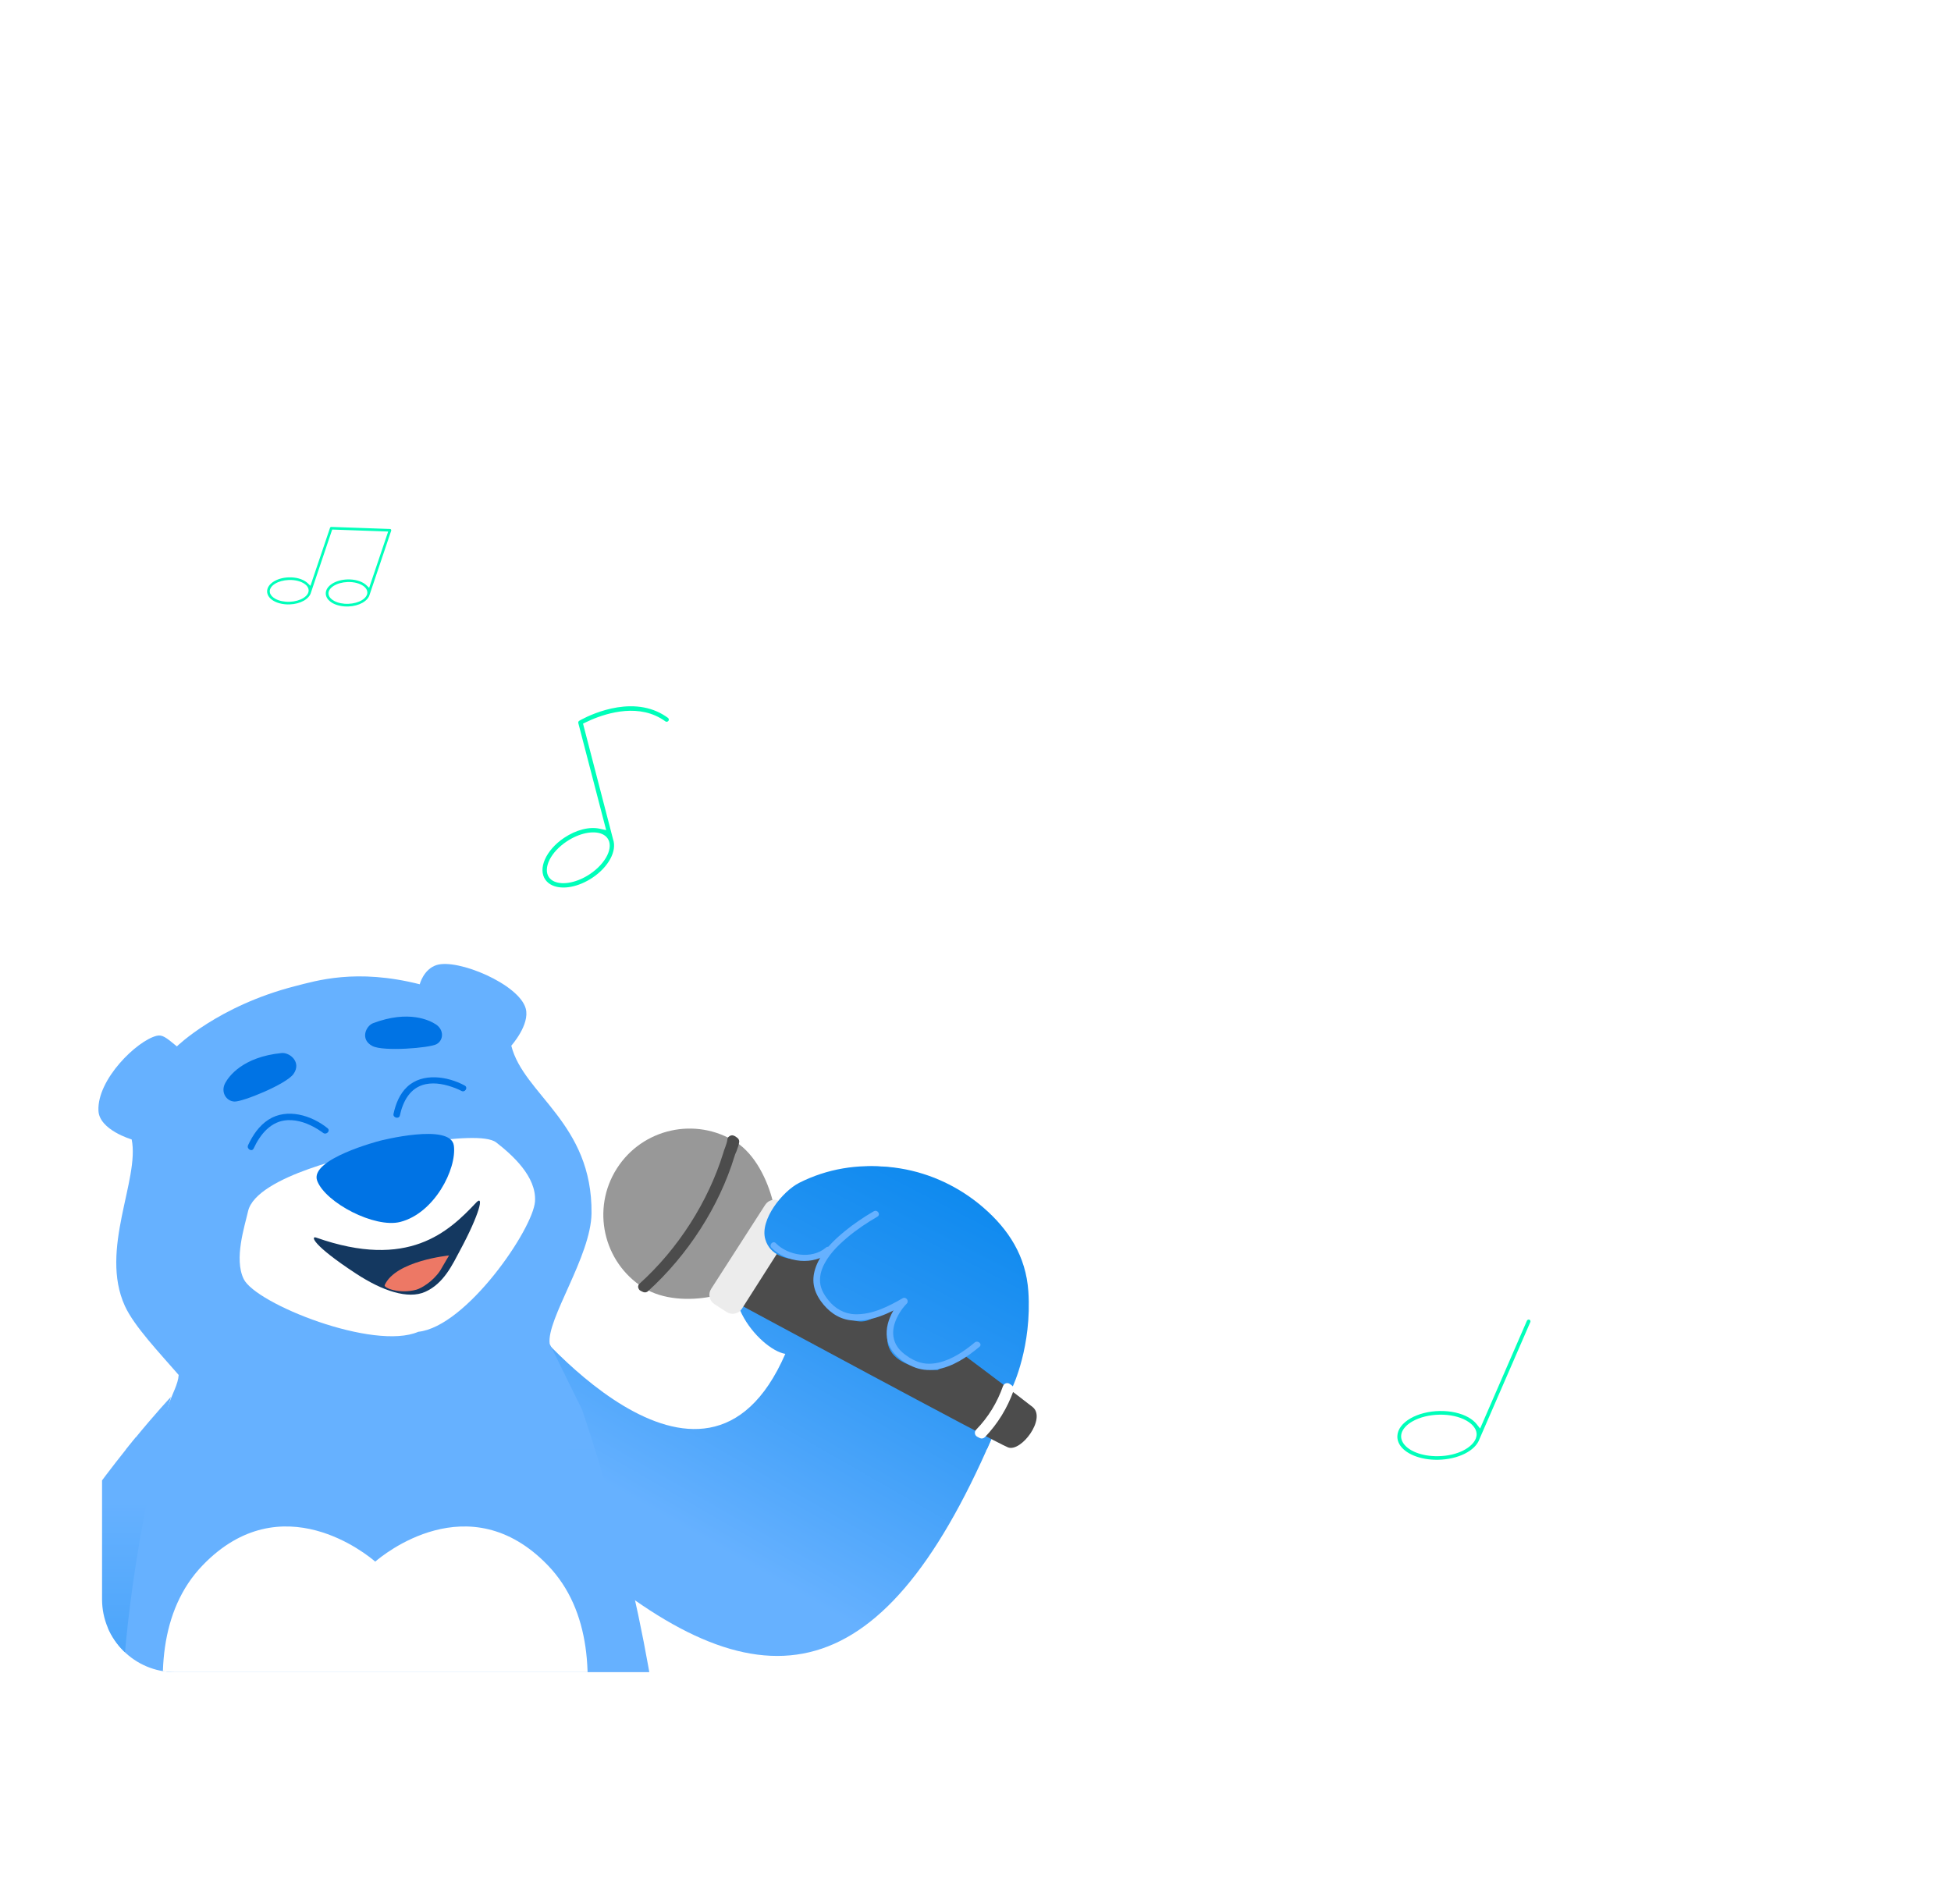 <svg width="336" height="328" viewBox="0 0 336 328" fill="none" xmlns="http://www.w3.org/2000/svg">
    <g clip-path="url(#clip0_615_13289)">
        <g filter="url(#filter0_dddddd_615_13289)">
            <path d="M95.142 152.496C94.631 152.269 94.23 151.944 93.935 151.531C92.579 149.642 94.017 146.403 97.147 144.308C99.22 142.92 101.516 142.334 103.316 142.741L104.396 142.984L99.598 124.548C99.558 124.385 99.623 124.222 99.764 124.139C100.062 123.961 107.127 119.872 113.167 122.555C113.82 122.845 114.447 123.215 115.03 123.638C115.114 123.702 115.168 123.791 115.181 123.888C115.194 123.984 115.169 124.083 115.112 124.167C115.004 124.301 114.81 124.352 114.645 124.279C114.054 123.852 113.484 123.526 112.894 123.264C108.316 121.231 102.977 123.385 100.892 124.402L100.409 124.635L105.582 144.56C106.291 146.562 104.797 149.32 102.046 151.164C99.646 152.771 96.936 153.292 95.142 152.496ZM103.722 143.66C102.196 142.983 99.734 143.495 97.58 144.938C96.267 145.815 95.224 146.93 94.65 148.071C94.057 149.258 94.019 150.364 94.55 151.111C94.766 151.407 95.071 151.652 95.456 151.823C96.974 152.497 99.444 151.988 101.598 150.545C104.376 148.686 105.734 145.914 104.619 144.369C104.404 144.073 104.099 143.828 103.714 143.657L103.722 143.66Z" fill="#00FFBA"/>
        </g>
        <g filter="url(#filter1_dddddd_615_13289)">
            <path d="M46.783 103.263C46.297 102.887 46.028 102.419 46.003 101.917C45.979 101.315 46.32 100.736 46.967 100.274C47.67 99.779 48.64 99.484 49.7 99.444C50.928 99.4 52.058 99.704 52.807 100.285C52.879 100.341 52.95 100.396 53.009 100.461L53.463 100.895L56.838 90.906C56.872 90.812 56.958 90.752 57.059 90.754L67.165 91.109C67.215 91.11 67.26 91.126 67.296 91.154C67.316 91.17 67.332 91.182 67.342 91.202C67.385 91.261 67.395 91.339 67.371 91.403L63.672 102.376C63.387 103.525 61.848 104.387 60.007 104.456C59.014 104.492 58.067 104.297 57.335 103.908C57.173 103.821 57.021 103.721 56.885 103.616C56.399 103.239 56.13 102.771 56.105 102.27C56.075 101.626 56.462 101.013 57.191 100.544C57.88 100.101 58.81 99.833 59.806 99.799C61.034 99.756 62.167 100.056 62.916 100.637C62.988 100.693 63.06 100.748 63.118 100.813L63.573 101.247L66.849 91.549L57.21 91.207L53.566 102.021C53.28 103.169 51.742 104.031 49.9 104.1C48.908 104.136 47.961 103.942 47.229 103.552C47.067 103.465 46.914 103.365 46.779 103.26L46.783 103.263ZM52.539 100.629C51.894 100.129 50.839 99.851 49.726 99.895C47.88 99.961 46.415 100.861 46.459 101.897C46.474 102.263 46.688 102.613 47.071 102.909C47.182 102.996 47.311 103.077 47.45 103.153C48.098 103.502 48.985 103.683 49.888 103.647C51.734 103.581 53.199 102.681 53.155 101.645C53.136 101.275 52.925 100.922 52.542 100.625L52.539 100.629ZM62.649 100.981C62.003 100.481 60.949 100.203 59.835 100.247C58.936 100.279 58.067 100.525 57.448 100.92C56.861 101.296 56.546 101.768 56.569 102.249C56.584 102.615 56.797 102.965 57.18 103.261C57.292 103.348 57.42 103.429 57.559 103.505C58.207 103.854 59.095 104.035 59.998 103.999C61.843 103.933 63.309 103.033 63.264 101.997C63.245 101.627 63.035 101.274 62.652 100.977L62.649 100.981Z" fill="#00FFBA"/>
        </g>
        <g filter="url(#filter2_dddddd_615_13289)">
            <path d="M240.984 248.708C240.743 248.269 240.63 247.806 240.653 247.332C240.697 246.181 241.51 245.094 242.934 244.282C244.3 243.502 246.09 243.053 247.97 243.024C249.849 242.996 251.601 243.389 252.912 244.133C253.485 244.461 253.958 244.851 254.309 245.292L254.906 246.045L262.962 227.484C263.031 227.321 263.22 227.24 263.386 227.298C263.47 227.33 263.519 227.389 263.543 227.431C263.589 227.516 263.59 227.609 263.556 227.698L254.812 247.817C254.117 249.88 251.107 251.374 247.629 251.426C244.574 251.473 241.903 250.379 240.984 248.708ZM254.028 246.057C253.674 245.413 253.029 244.953 252.554 244.682C251.341 243.993 249.705 243.63 247.942 243.657C246.179 243.685 244.508 244.092 243.238 244.82C242.533 245.222 241.351 246.081 241.302 247.328C241.287 247.68 241.376 248.039 241.564 248.382C242.384 249.873 244.835 250.853 247.657 250.808C251.16 250.758 253.577 249.246 254.153 247.788L254.168 247.755L254.181 247.702C254.252 247.498 254.292 247.312 254.303 247.134C254.318 246.766 254.226 246.402 254.037 246.059L254.028 246.057Z" fill="#00FFBA"/>
        </g>
        <g clip-path="url(#clip1_615_13289)">
            <path d="M169.35 207.983C161.013 200.769 149.427 198.831 139.669 203.174C136.759 204.466 132.774 208.447 133.622 211.817C134.989 217.242 140.777 220.431 140.777 220.431C139.703 217.304 134.718 211.526 130.023 215.154C121.511 221.724 130.815 232.474 135.246 233.185C121.084 265.759 90.061 226.596 90.061 226.596L105.134 272.51C134.696 295.45 155.229 289.086 174.395 238.838C174.395 238.838 177.74 231.877 177.101 222.416C176.688 216.358 173.703 211.751 169.354 207.987L169.35 207.983Z" fill="url(#paint0_linear_615_13289)"/>
            <g clip-path="url(#clip2_615_13289)">
                <path d="M175.76 241.818L176.128 242.147C174.744 245.139 172.709 247.857 170.236 250.011L169.823 249.742C172.334 247.588 174.387 244.839 175.76 241.815L175.76 241.818Z" fill="white"/>
            </g>
            <g filter="url(#filter3_dd_615_13289)">
                <path d="M107.464 187.616C106.981 187.401 106.602 187.095 106.324 186.704C105.043 184.92 106.4 181.861 109.357 179.882C111.315 178.571 113.484 178.018 115.184 178.402L116.205 178.631L111.672 161.218C111.635 161.064 111.696 160.91 111.829 160.831C112.111 160.663 118.783 156.801 124.489 159.335C125.106 159.609 125.698 159.958 126.249 160.358C126.328 160.419 126.38 160.502 126.392 160.594C126.404 160.685 126.38 160.778 126.326 160.857C126.224 160.984 126.041 161.033 125.885 160.963C125.327 160.56 124.788 160.252 124.231 160.005C119.907 158.084 114.864 160.119 112.895 161.08L112.438 161.3L117.325 180.12C117.994 182.011 116.584 184.616 113.984 186.358C111.718 187.876 109.158 188.368 107.464 187.616ZM115.567 179.27C114.126 178.63 111.801 179.114 109.766 180.477C108.526 181.305 107.54 182.358 106.999 183.436C106.438 184.558 106.403 185.602 106.905 186.307C107.108 186.587 107.396 186.819 107.76 186.98C109.194 187.617 111.526 187.136 113.562 185.774C116.185 184.017 117.469 181.399 116.415 179.94C116.212 179.66 115.924 179.429 115.56 179.267L115.567 179.27Z" fill="#00FFBA"/>
            </g>
            <g clip-path="url(#clip3_615_13289)" filter="url(#filter4_d_615_13289)">
            </g>
            <path d="M100.253 242.819L94.669 231.466C94.054 227.251 101.793 216.387 101.87 208.964C102.037 193.433 90.168 188.532 88.055 180.105C88.055 180.105 91.286 176.49 90.546 173.723C89.421 169.508 78.799 165.052 75.176 166.219C72.937 166.941 72.286 169.527 72.286 169.527C61.357 166.756 54.44 168.927 50.839 169.845C37.594 173.227 30.462 180.224 30.462 180.224C28.523 178.609 27.927 178.176 26.972 178.405C23.601 179.228 16.706 185.902 16.954 191.306C17.106 194.629 22.675 196.251 22.675 196.251C24.104 203.133 17.08 215.242 21.51 224.939C23.12 228.462 27.579 233.125 30.773 236.818C30.677 238.389 29.655 240.1 29.13 241.707C8.397 304.802 13.172 342.305 13.172 342.305C13.172 342.305 36.284 352.117 64.033 352.121C95.708 352.125 115.449 341.787 115.449 341.787C115.449 341.787 119.731 300.776 100.261 242.822L100.253 242.819Z" fill="#66B1FF"/>
            <path d="M22.463 315.85C16.508 287.075 29.424 240.606 29.424 240.606C29.424 240.606 -11.819 284.207 -10.26 323.553C-10.053 328.762 -7.618 340.572 0.195 341.437C0.195 341.437 4.613 347.852 9.087 344.398C9.087 344.398 12.09 349.7 16.6 345.826C18.918 343.834 18.837 339.6 18.347 336.357C18.745 336.71 19.198 336.955 19.703 337.055C23.746 337.867 28.492 330.409 22.776 316.584C22.67 316.325 22.567 316.084 22.46 315.853L22.463 315.85Z" fill="url(#paint1_linear_615_13289)"/>
            <path d="M94.335 269.588C80.743 255.495 65.828 267.923 64.622 268.967C63.417 267.92 48.505 255.495 34.91 269.588C19.823 285.231 33.57 316.988 38.258 324.468C42.946 331.948 52.221 344.087 64.76 344.454C77.294 344.087 86.298 331.948 90.986 324.468C95.674 316.988 109.418 285.231 94.335 269.588Z" fill="white"/>
        </g>
        <g clip-path="url(#clip4_615_13289)">
            <path d="M169.351 207.982C161.013 200.768 149.427 198.83 139.669 203.173C136.759 204.465 132.774 208.446 133.622 211.816C134.99 217.241 140.777 220.43 140.777 220.43C139.703 217.304 134.718 211.525 130.024 215.153C121.511 221.723 130.815 232.473 135.246 233.184C121.084 265.758 90.061 226.595 90.061 226.595L105.134 272.509C134.696 295.449 155.229 289.085 174.395 238.837C174.395 238.837 177.74 231.876 177.101 222.415C176.688 216.357 173.703 211.75 169.354 207.986L169.351 207.982Z" fill="url(#paint2_linear_615_13289)"/>
            <path d="M177.858 242.355C175.496 240.395 135.607 210.628 135.607 210.628L126.842 224.394C126.842 224.394 171.337 248.409 173.598 249.289C175.859 250.169 180.219 244.315 177.858 242.355Z" fill="#4C4C4C"/>
            <path d="M174.062 238.953L173.719 238.701C173.658 238.645 173.578 238.61 173.491 238.603C173.318 238.589 173.157 238.694 173.1 238.858C172.091 241.74 170.51 244.332 168.385 246.514C168.3 246.601 168.261 246.723 168.281 246.843C168.3 246.963 168.376 247.067 168.484 247.123L168.895 247.334C169.046 247.412 169.23 247.381 169.347 247.259C171.517 244.999 173.138 242.343 174.196 239.391C174.254 239.231 174.199 239.053 174.062 238.953Z" fill="white" stroke="white" stroke-width="0.767" stroke-linejoin="round"/>
            <path d="M133.069 206.818C132.173 203.274 130.07 198.826 126.743 196.707C119.821 192.3 110.638 194.339 106.231 201.26C101.825 208.181 103.863 217.365 110.784 221.771C114.112 223.89 118.754 224.029 122.344 223.342L133.069 206.818Z" fill="#989898"/>
            <path fill-rule="evenodd" clip-rule="evenodd" d="M126.438 195.626C126.565 195.686 126.691 195.746 126.755 195.808C126.819 195.869 126.977 195.96 127.041 196.022C127.232 196.206 127.33 196.423 127.304 196.705C127.249 197.144 127.071 197.649 126.922 198.058C126.863 198.247 126.803 198.374 126.743 198.5C126.622 198.753 126.563 198.941 126.504 199.13C123.851 207.819 118.467 216.152 111.605 222.384C111.421 222.575 111.109 222.644 110.826 222.555C110.731 222.526 110.667 222.464 110.605 222.465C110.573 222.435 110.541 222.404 110.478 222.405C110.415 222.344 110.352 222.345 110.32 222.314C110.099 222.225 109.97 221.977 109.902 221.727C109.867 221.509 109.956 221.226 110.172 221.065C116.819 215.056 121.957 206.978 124.554 198.604C124.612 198.352 124.731 198.037 124.85 197.722C124.91 197.595 124.939 197.438 124.999 197.312C125.148 196.902 125.235 196.556 125.262 196.337C125.26 196.212 125.288 196.055 125.379 195.896C125.686 195.578 126.059 195.445 126.438 195.626Z" fill="#4C4C4C"/>
            <path fill-rule="evenodd" clip-rule="evenodd" d="M122.209 223.426C122.316 223.919 122.608 224.341 123.032 224.613L123.717 225.053L123.712 225.061L125.168 225.988C125.593 226.259 126.098 226.348 126.59 226.238C127.082 226.129 127.503 225.835 127.773 225.41L137.029 210.873C137.3 210.447 137.389 209.942 137.28 209.45C137.17 208.958 136.876 208.538 136.451 208.267L135.843 207.88L135.845 207.876L134.393 206.942C133.969 206.67 133.465 206.579 132.972 206.686C132.48 206.793 132.058 207.085 131.785 207.509L122.465 222.005C122.193 222.429 122.102 222.934 122.209 223.426Z" fill="#ECECEC"/>
            <g clip-path="url(#clip5_615_13289)">
                <path d="M167.629 207.188C158.957 200.28 147.25 198.867 137.644 203.723C134.778 205.169 130.808 210.087 131.801 213.458C133.403 218.884 142.35 216.349 142.35 216.349C140.689 218.01 139.975 219.49 140.971 223.096C150.497 232.618 150.694 224.028 155.17 224.538C147.323 235.895 161.458 235.982 161.458 235.982L167.921 232.101L172.542 232.023C160.482 224.453 170.328 236.394 173.782 237.959C173.782 237.959 177.061 230.974 176.018 221.429C175.347 215.317 172.157 210.795 167.633 207.191L167.629 207.188Z" fill="url(#paint3_linear_615_13289)"/>
                <path d="M132.859 214.908C135.398 217.506 140.172 218.06 143.051 215.599C143.584 215.142 142.77 214.427 142.24 214.88C139.798 216.97 135.692 216.25 133.606 214.116C133.118 213.617 132.374 214.413 132.859 214.908Z" fill="#66B1FF"/>
                <path d="M150.481 208.626C148.732 209.643 147.049 210.775 145.49 212.052C143.599 213.599 141.731 215.42 140.734 217.646C140.27 218.684 139.997 219.812 140.102 220.941C140.208 222.114 140.698 223.169 141.383 224.127C142.561 225.772 144.228 227.07 146.327 227.379C149.748 227.881 153.2 226.187 156.051 224.536C156.683 224.168 156.069 223.243 155.436 223.612C152.999 225.026 150.157 226.459 147.241 226.361C145.374 226.298 143.786 225.353 142.668 223.952C142.032 223.154 141.48 222.274 141.293 221.267C141.116 220.304 141.279 219.295 141.649 218.387C142.489 216.316 144.179 214.613 145.887 213.167C147.496 211.807 149.272 210.619 151.1 209.554C151.732 209.185 151.118 208.261 150.485 208.629L150.481 208.626Z" fill="#66B1FF"/>
                <path d="M155.294 223.837C153.081 226.127 151.638 229.883 153.67 232.67C154.521 233.841 155.834 234.768 157.179 235.368C158.427 235.926 159.817 236.09 161.18 235.884C164.04 235.45 166.529 233.764 168.684 231.962C169.234 231.502 168.401 230.772 167.858 231.228C166.052 232.739 163.975 234.151 161.625 234.695C160.946 234.851 160.21 234.919 159.526 234.864C159.048 234.824 158.382 234.666 158.036 234.536C157.015 234.146 155.983 233.484 155.214 232.75C153.847 231.446 153.523 229.692 154.083 227.937C154.477 226.703 155.214 225.508 156.119 224.572C156.618 224.056 155.789 223.321 155.294 223.837Z" fill="#66B1FF"/>
            </g>
            <path d="M100.253 242.819L94.669 231.466C94.054 227.251 101.793 216.387 101.871 208.964C102.037 193.433 90.168 188.532 88.055 180.105C88.055 180.105 91.286 176.49 90.546 173.723C89.421 169.508 78.799 165.052 75.176 166.219C72.937 166.941 72.286 169.527 72.286 169.527C61.357 166.756 54.44 168.927 50.839 169.845C37.594 173.227 30.462 180.224 30.462 180.224C28.523 178.609 27.927 178.176 26.972 178.405C23.601 179.228 16.706 185.902 16.954 191.306C17.106 194.629 22.676 196.251 22.676 196.251C24.104 203.133 17.08 215.242 21.51 224.939C23.12 228.462 27.579 233.125 30.773 236.818C30.677 238.389 29.655 240.1 29.13 241.707C8.398 304.802 13.172 342.305 13.172 342.305C13.172 342.305 36.284 352.117 64.033 352.121C95.709 352.125 115.449 341.787 115.449 341.787C115.449 341.787 119.731 300.776 100.261 242.822L100.253 242.819Z" fill="#66B1FF"/>
            <path d="M85.458 196.769C82.246 194.26 62.62 198.693 62.62 198.693C62.62 198.693 44.11 202.416 42.716 208.637C42.137 211.215 40.275 216.811 41.966 220.289C44.044 224.561 64.393 232.683 72.038 229.381C80.324 228.507 91.827 211.647 92.139 206.918C92.417 202.642 88.207 198.912 85.462 196.769H85.458Z" fill="white"/>
            <path d="M38.794 186.523C39.413 185.386 41.802 182.036 48.504 181.371C49.892 181.233 51.974 182.933 50.556 184.964C49.317 186.741 41.809 189.774 40.391 189.727C38.939 189.679 37.954 188.063 38.794 186.523Z" fill="#0073E4"/>
            <path d="M75.07 176.44C74.009 175.737 70.387 173.913 64.263 176.224C62.994 176.705 61.972 179.04 64.142 180.165C66.035 181.143 73.957 180.499 75.165 179.852C76.401 179.187 76.511 177.39 75.07 176.437V176.44Z" fill="#0073E4"/>
            <path d="M65.422 196.483C65.422 196.483 53.192 199.633 54.633 203.392C56.075 207.15 64.534 211.59 68.947 210.456C74.831 208.94 78.683 201.327 78.166 197.328C77.649 193.332 65.418 196.483 65.418 196.483H65.422Z" fill="#0073E4"/>
            <path d="M56.419 194.323C53.663 192.09 49.429 190.793 46.239 192.847C44.628 193.883 43.521 195.52 42.724 197.239C42.424 197.887 43.384 198.454 43.684 197.802C44.813 195.36 46.684 193.052 49.555 192.929C51.377 192.851 53.148 193.537 54.678 194.469C54.941 194.629 55.2 194.797 55.448 194.976C55.519 195.024 55.585 195.076 55.652 195.129C55.752 195.203 55.526 195.028 55.63 195.11C56.182 195.557 56.974 194.771 56.415 194.32L56.419 194.323Z" fill="#0073E4"/>
            <path d="M80.026 186.965C77.077 185.362 72.759 184.721 70.131 187.184C68.807 188.422 68.138 190.154 67.771 191.844C67.624 192.517 68.716 192.807 68.864 192.13C69.378 189.757 70.585 187.305 73.303 186.736C75.008 186.382 76.812 186.797 78.423 187.42C78.487 187.445 78.631 187.502 78.809 187.581C78.918 187.631 79.032 187.681 79.141 187.731C79.247 187.781 79.353 187.831 79.455 187.889C80.09 188.232 80.661 187.305 80.026 186.962V186.965Z" fill="#0073E4"/>
            <path d="M22.463 315.85C16.508 287.075 29.424 240.606 29.424 240.606C29.424 240.606 -11.819 284.207 -10.26 323.553C-10.053 328.762 -7.618 340.572 0.195 341.437C0.195 341.437 4.613 347.852 9.087 344.398C9.087 344.398 12.09 349.7 16.6 345.826C18.918 343.834 18.837 339.6 18.347 336.357C18.745 336.71 19.198 336.955 19.703 337.055C23.746 337.867 28.492 330.409 22.776 316.584C22.67 316.325 22.567 316.084 22.46 315.853L22.463 315.85Z" fill="url(#paint4_linear_615_13289)"/>
            <path d="M81.98 207.158C77.257 212.167 70.308 218.748 54.442 213.152C53.529 212.83 53.638 214.334 61.342 219.379C65.877 222.347 70.266 223.818 73.219 222.503C76.46 221.062 77.946 217.745 79.253 215.315C82.597 209.096 83.43 205.613 81.976 207.155" fill="#143860"/>
            <path d="M77.334 216.235C77.334 216.235 68.123 217.136 66.249 221.347C66.034 221.833 68.862 222.928 71.723 222.123C72.532 221.894 74.498 220.787 75.798 218.861" fill="#ED7865"/>
        </g>
    </g>
    <defs>
        <filter id="filter0_dddddd_615_13289" x="-40.99" y="-12.77" width="290.59" height="300.048" filterUnits="userSpaceOnUse" color-interpolation-filters="sRGB">
            <feFlood flood-opacity="0" result="BackgroundImageFix"/>
            <feColorMatrix in="SourceAlpha" type="matrix" values="0 0 0 0 0 0 0 0 0 0 0 0 0 0 0 0 0 0 127 0" result="hardAlpha"/>
            <feOffset/>
            <feGaussianBlur stdDeviation="1.6"/>
            <feColorMatrix type="matrix" values="0 0 0 0 0 0 0 0 0 1 0 0 0 0 0.729 0 0 0 1 0"/>
            <feBlend mode="normal" in2="BackgroundImageFix" result="effect1_dropShadow_615_13289"/>
            <feColorMatrix in="SourceAlpha" type="matrix" values="0 0 0 0 0 0 0 0 0 0 0 0 0 0 0 0 0 0 127 0" result="hardAlpha"/>
            <feOffset/>
            <feGaussianBlur stdDeviation="3.2"/>
            <feColorMatrix type="matrix" values="0 0 0 0 0 0 0 0 0 1 0 0 0 0 0.729 0 0 0 1 0"/>
            <feBlend mode="normal" in2="effect1_dropShadow_615_13289" result="effect2_dropShadow_615_13289"/>
            <feColorMatrix in="SourceAlpha" type="matrix" values="0 0 0 0 0 0 0 0 0 0 0 0 0 0 0 0 0 0 127 0" result="hardAlpha"/>
            <feOffset/>
            <feGaussianBlur stdDeviation="11.201"/>
            <feColorMatrix type="matrix" values="0 0 0 0 0 0 0 0 0 1 0 0 0 0 0.729 0 0 0 1 0"/>
            <feBlend mode="normal" in2="effect2_dropShadow_615_13289" result="effect3_dropShadow_615_13289"/>
            <feColorMatrix in="SourceAlpha" type="matrix" values="0 0 0 0 0 0 0 0 0 0 0 0 0 0 0 0 0 0 127 0" result="hardAlpha"/>
            <feOffset/>
            <feGaussianBlur stdDeviation="22.402"/>
            <feColorMatrix type="matrix" values="0 0 0 0 0 0 0 0 0 1 0 0 0 0 0.729 0 0 0 1 0"/>
            <feBlend mode="normal" in2="effect3_dropShadow_615_13289" result="effect4_dropShadow_615_13289"/>
            <feColorMatrix in="SourceAlpha" type="matrix" values="0 0 0 0 0 0 0 0 0 0 0 0 0 0 0 0 0 0 127 0" result="hardAlpha"/>
            <feOffset/>
            <feGaussianBlur stdDeviation="38.404"/>
            <feColorMatrix type="matrix" values="0 0 0 0 0 0 0 0 0 1 0 0 0 0 0.729 0 0 0 1 0"/>
            <feBlend mode="normal" in2="effect4_dropShadow_615_13289" result="effect5_dropShadow_615_13289"/>
            <feColorMatrix in="SourceAlpha" type="matrix" values="0 0 0 0 0 0 0 0 0 0 0 0 0 0 0 0 0 0 127 0" result="hardAlpha"/>
            <feOffset/>
            <feGaussianBlur stdDeviation="67.208"/>
            <feColorMatrix type="matrix" values="0 0 0 0 0 0 0 0 0 1 0 0 0 0 0.729 0 0 0 1 0"/>
            <feBlend mode="normal" in2="effect5_dropShadow_615_13289" result="effect6_dropShadow_615_13289"/>
            <feBlend mode="normal" in="SourceGraphic" in2="effect6_dropShadow_615_13289" result="shape"/>
        </filter>
        <filter id="filter1_dddddd_615_13289" x="-136.163" y="-91.411" width="385.712" height="378.036" filterUnits="userSpaceOnUse" color-interpolation-filters="sRGB">
            <feFlood flood-opacity="0" result="BackgroundImageFix"/>
            <feColorMatrix in="SourceAlpha" type="matrix" values="0 0 0 0 0 0 0 0 0 0 0 0 0 0 0 0 0 0 127 0" result="hardAlpha"/>
            <feOffset/>
            <feGaussianBlur stdDeviation="2.169"/>
            <feColorMatrix type="matrix" values="0 0 0 0 0 0 0 0 0 1 0 0 0 0 0.729 0 0 0 1 0"/>
            <feBlend mode="normal" in2="BackgroundImageFix" result="effect1_dropShadow_615_13289"/>
            <feColorMatrix in="SourceAlpha" type="matrix" values="0 0 0 0 0 0 0 0 0 0 0 0 0 0 0 0 0 0 127 0" result="hardAlpha"/>
            <feOffset/>
            <feGaussianBlur stdDeviation="4.337"/>
            <feColorMatrix type="matrix" values="0 0 0 0 0 0 0 0 0 1 0 0 0 0 0.729 0 0 0 1 0"/>
            <feBlend mode="normal" in2="effect1_dropShadow_615_13289" result="effect2_dropShadow_615_13289"/>
            <feColorMatrix in="SourceAlpha" type="matrix" values="0 0 0 0 0 0 0 0 0 0 0 0 0 0 0 0 0 0 127 0" result="hardAlpha"/>
            <feOffset/>
            <feGaussianBlur stdDeviation="15.18"/>
            <feColorMatrix type="matrix" values="0 0 0 0 0 0 0 0 0 1 0 0 0 0 0.729 0 0 0 1 0"/>
            <feBlend mode="normal" in2="effect2_dropShadow_615_13289" result="effect3_dropShadow_615_13289"/>
            <feColorMatrix in="SourceAlpha" type="matrix" values="0 0 0 0 0 0 0 0 0 0 0 0 0 0 0 0 0 0 127 0" result="hardAlpha"/>
            <feOffset/>
            <feGaussianBlur stdDeviation="30.361"/>
            <feColorMatrix type="matrix" values="0 0 0 0 0 0 0 0 0 1 0 0 0 0 0.729 0 0 0 1 0"/>
            <feBlend mode="normal" in2="effect3_dropShadow_615_13289" result="effect4_dropShadow_615_13289"/>
            <feColorMatrix in="SourceAlpha" type="matrix" values="0 0 0 0 0 0 0 0 0 0 0 0 0 0 0 0 0 0 127 0" result="hardAlpha"/>
            <feOffset/>
            <feGaussianBlur stdDeviation="52.047"/>
            <feColorMatrix type="matrix" values="0 0 0 0 0 0 0 0 0 1 0 0 0 0 0.729 0 0 0 1 0"/>
            <feBlend mode="normal" in2="effect4_dropShadow_615_13289" result="effect5_dropShadow_615_13289"/>
            <feColorMatrix in="SourceAlpha" type="matrix" values="0 0 0 0 0 0 0 0 0 0 0 0 0 0 0 0 0 0 127 0" result="hardAlpha"/>
            <feOffset/>
            <feGaussianBlur stdDeviation="91.082"/>
            <feColorMatrix type="matrix" values="0 0 0 0 0 0 0 0 0 1 0 0 0 0 0.729 0 0 0 1 0"/>
            <feBlend mode="normal" in2="effect5_dropShadow_615_13289" result="effect6_dropShadow_615_13289"/>
            <feBlend mode="normal" in="SourceGraphic" in2="effect6_dropShadow_615_13289" result="shape"/>
        </filter>
        <filter id="filter2_dddddd_615_13289" x="58.486" y="45.115" width="387.258" height="388.477" filterUnits="userSpaceOnUse" color-interpolation-filters="sRGB">
            <feFlood flood-opacity="0" result="BackgroundImageFix"/>
            <feColorMatrix in="SourceAlpha" type="matrix" values="0 0 0 0 0 0 0 0 0 0 0 0 0 0 0 0 0 0 127 0" result="hardAlpha"/>
            <feOffset/>
            <feGaussianBlur stdDeviation="2.169"/>
            <feColorMatrix type="matrix" values="0 0 0 0 0 0 0 0 0 1 0 0 0 0 0.729 0 0 0 1 0"/>
            <feBlend mode="normal" in2="BackgroundImageFix" result="effect1_dropShadow_615_13289"/>
            <feColorMatrix in="SourceAlpha" type="matrix" values="0 0 0 0 0 0 0 0 0 0 0 0 0 0 0 0 0 0 127 0" result="hardAlpha"/>
            <feOffset/>
            <feGaussianBlur stdDeviation="4.337"/>
            <feColorMatrix type="matrix" values="0 0 0 0 0 0 0 0 0 1 0 0 0 0 0.729 0 0 0 1 0"/>
            <feBlend mode="normal" in2="effect1_dropShadow_615_13289" result="effect2_dropShadow_615_13289"/>
            <feColorMatrix in="SourceAlpha" type="matrix" values="0 0 0 0 0 0 0 0 0 0 0 0 0 0 0 0 0 0 127 0" result="hardAlpha"/>
            <feOffset/>
            <feGaussianBlur stdDeviation="15.18"/>
            <feColorMatrix type="matrix" values="0 0 0 0 0 0 0 0 0 1 0 0 0 0 0.729 0 0 0 1 0"/>
            <feBlend mode="normal" in2="effect2_dropShadow_615_13289" result="effect3_dropShadow_615_13289"/>
            <feColorMatrix in="SourceAlpha" type="matrix" values="0 0 0 0 0 0 0 0 0 0 0 0 0 0 0 0 0 0 127 0" result="hardAlpha"/>
            <feOffset/>
            <feGaussianBlur stdDeviation="30.361"/>
            <feColorMatrix type="matrix" values="0 0 0 0 0 0 0 0 0 1 0 0 0 0 0.729 0 0 0 1 0"/>
            <feBlend mode="normal" in2="effect3_dropShadow_615_13289" result="effect4_dropShadow_615_13289"/>
            <feColorMatrix in="SourceAlpha" type="matrix" values="0 0 0 0 0 0 0 0 0 0 0 0 0 0 0 0 0 0 127 0" result="hardAlpha"/>
            <feOffset/>
            <feGaussianBlur stdDeviation="52.047"/>
            <feColorMatrix type="matrix" values="0 0 0 0 0 0 0 0 0 1 0 0 0 0 0.729 0 0 0 1 0"/>
            <feBlend mode="normal" in2="effect4_dropShadow_615_13289" result="effect5_dropShadow_615_13289"/>
            <feColorMatrix in="SourceAlpha" type="matrix" values="0 0 0 0 0 0 0 0 0 0 0 0 0 0 0 0 0 0 127 0" result="hardAlpha"/>
            <feOffset/>
            <feGaussianBlur stdDeviation="91.082"/>
            <feColorMatrix type="matrix" values="0 0 0 0 0 0 0 0 0 1 0 0 0 0 0.729 0 0 0 1 0"/>
            <feBlend mode="normal" in2="effect5_dropShadow_615_13289" result="effect6_dropShadow_615_13289"/>
            <feBlend mode="normal" in="SourceGraphic" in2="effect6_dropShadow_615_13289" result="shape"/>
        </filter>
        <filter id="filter3_dd_615_13289" x="-21.122" y="31.513" width="274.48" height="283.413" filterUnits="userSpaceOnUse" color-interpolation-filters="sRGB">
            <feFlood flood-opacity="0" result="BackgroundImageFix"/>
            <feColorMatrix in="SourceAlpha" type="matrix" values="0 0 0 0 0 0 0 0 0 0 0 0 0 0 0 0 0 0 127 0" result="hardAlpha"/>
            <feOffset/>
            <feGaussianBlur stdDeviation="36.275"/>
            <feColorMatrix type="matrix" values="0 0 0 0 0 0 0 0 0 1 0 0 0 0 0.729 0 0 0 1 0"/>
            <feBlend mode="normal" in2="BackgroundImageFix" result="effect1_dropShadow_615_13289"/>
            <feColorMatrix in="SourceAlpha" type="matrix" values="0 0 0 0 0 0 0 0 0 0 0 0 0 0 0 0 0 0 127 0" result="hardAlpha"/>
            <feOffset/>
            <feGaussianBlur stdDeviation="63.482"/>
            <feColorMatrix type="matrix" values="0 0 0 0 0 0 0 0 0 1 0 0 0 0 0.729 0 0 0 1 0"/>
            <feBlend mode="normal" in2="effect1_dropShadow_615_13289" result="effect2_dropShadow_615_13289"/>
            <feBlend mode="normal" in="SourceGraphic" in2="effect2_dropShadow_615_13289" result="shape"/>
        </filter>
        <filter id="filter4_d_615_13289" x="76.544" y="125.535" width="135.766" height="132.715" filterUnits="userSpaceOnUse" color-interpolation-filters="sRGB">
            <feFlood flood-opacity="0" result="BackgroundImageFix"/>
            <feColorMatrix in="SourceAlpha" type="matrix" values="0 0 0 0 0 0 0 0 0 0 0 0 0 0 0 0 0 0 127 0" result="hardAlpha"/>
            <feOffset/>
            <feGaussianBlur stdDeviation="29.657"/>
            <feColorMatrix type="matrix" values="0 0 0 0 0 0 0 0 0 1 0 0 0 0 0.729 0 0 0 1 0"/>
            <feBlend mode="normal" in2="BackgroundImageFix" result="effect1_dropShadow_615_13289"/>
            <feBlend mode="normal" in="SourceGraphic" in2="effect1_dropShadow_615_13289" result="shape"/>
        </filter>
        <linearGradient id="paint0_linear_615_13289" x1="153.664" y1="198.371" x2="109.273" y2="275.975" gradientUnits="userSpaceOnUse">
            <stop stop-color="#0F8AEF"/>
            <stop offset="0.3" stop-color="#2B96F4"/>
            <stop offset="0.83" stop-color="#66B1FF"/>
        </linearGradient>
        <linearGradient id="paint1_linear_615_13289" x1="9.562" y1="347.24" x2="9.562" y2="240.606" gradientUnits="userSpaceOnUse">
            <stop stop-color="#0F8AEF"/>
            <stop offset="0.3" stop-color="#2B96F4"/>
            <stop offset="0.83" stop-color="#66B1FF"/>
        </linearGradient>
        <linearGradient id="paint2_linear_615_13289" x1="153.664" y1="198.37" x2="109.273" y2="275.974" gradientUnits="userSpaceOnUse">
            <stop stop-color="#0F8AEF"/>
            <stop offset="0.3" stop-color="#2B96F4"/>
            <stop offset="0.83" stop-color="#66B1FF"/>
        </linearGradient>
        <linearGradient id="paint3_linear_615_13289" x1="151.168" y1="197.89" x2="109.548" y2="278.338" gradientUnits="userSpaceOnUse">
            <stop stop-color="#0F8AEF"/>
            <stop offset="0.3" stop-color="#2B96F4"/>
            <stop offset="0.83" stop-color="#66B1FF"/>
        </linearGradient>
        <linearGradient id="paint4_linear_615_13289" x1="9.562" y1="347.24" x2="9.562" y2="240.606" gradientUnits="userSpaceOnUse">
            <stop stop-color="#0F8AEF"/>
            <stop offset="0.3" stop-color="#2B96F4"/>
            <stop offset="0.83" stop-color="#66B1FF"/>
        </linearGradient>
        <clipPath id="clip0_615_13289">
            <rect width="336" height="328" fill="white"/>
        </clipPath>
        <clipPath id="clip1_615_13289">
            <path d="M17.576 247.576H219V288H30.121C23.193 288 17.576 282.383 17.576 275.454V247.576Z" fill="white"/>
        </clipPath>
        <clipPath id="clip2_615_13289">
            <rect width="62.727" height="66.909" fill="white" transform="matrix(-0.091 -0.996 0.996 -0.09 112.364 256.636)"/>
        </clipPath>
        <clipPath id="clip3_615_13289">
            <rect width="7.667" height="15.333" fill="white" transform="matrix(0.482 0.876 -0.877 0.481 149.303 184.848)"/>
        </clipPath>
        <clipPath id="clip4_615_13289">
            <rect width="207" height="122.667" fill="white" transform="translate(12 127)"/>
        </clipPath>
        <clipPath id="clip5_615_13289">
            <rect width="42.515" height="136.606" fill="white" transform="matrix(0.709 -0.705 0.709 0.705 119.333 203.665)"/>
        </clipPath>
    </defs>
</svg>
